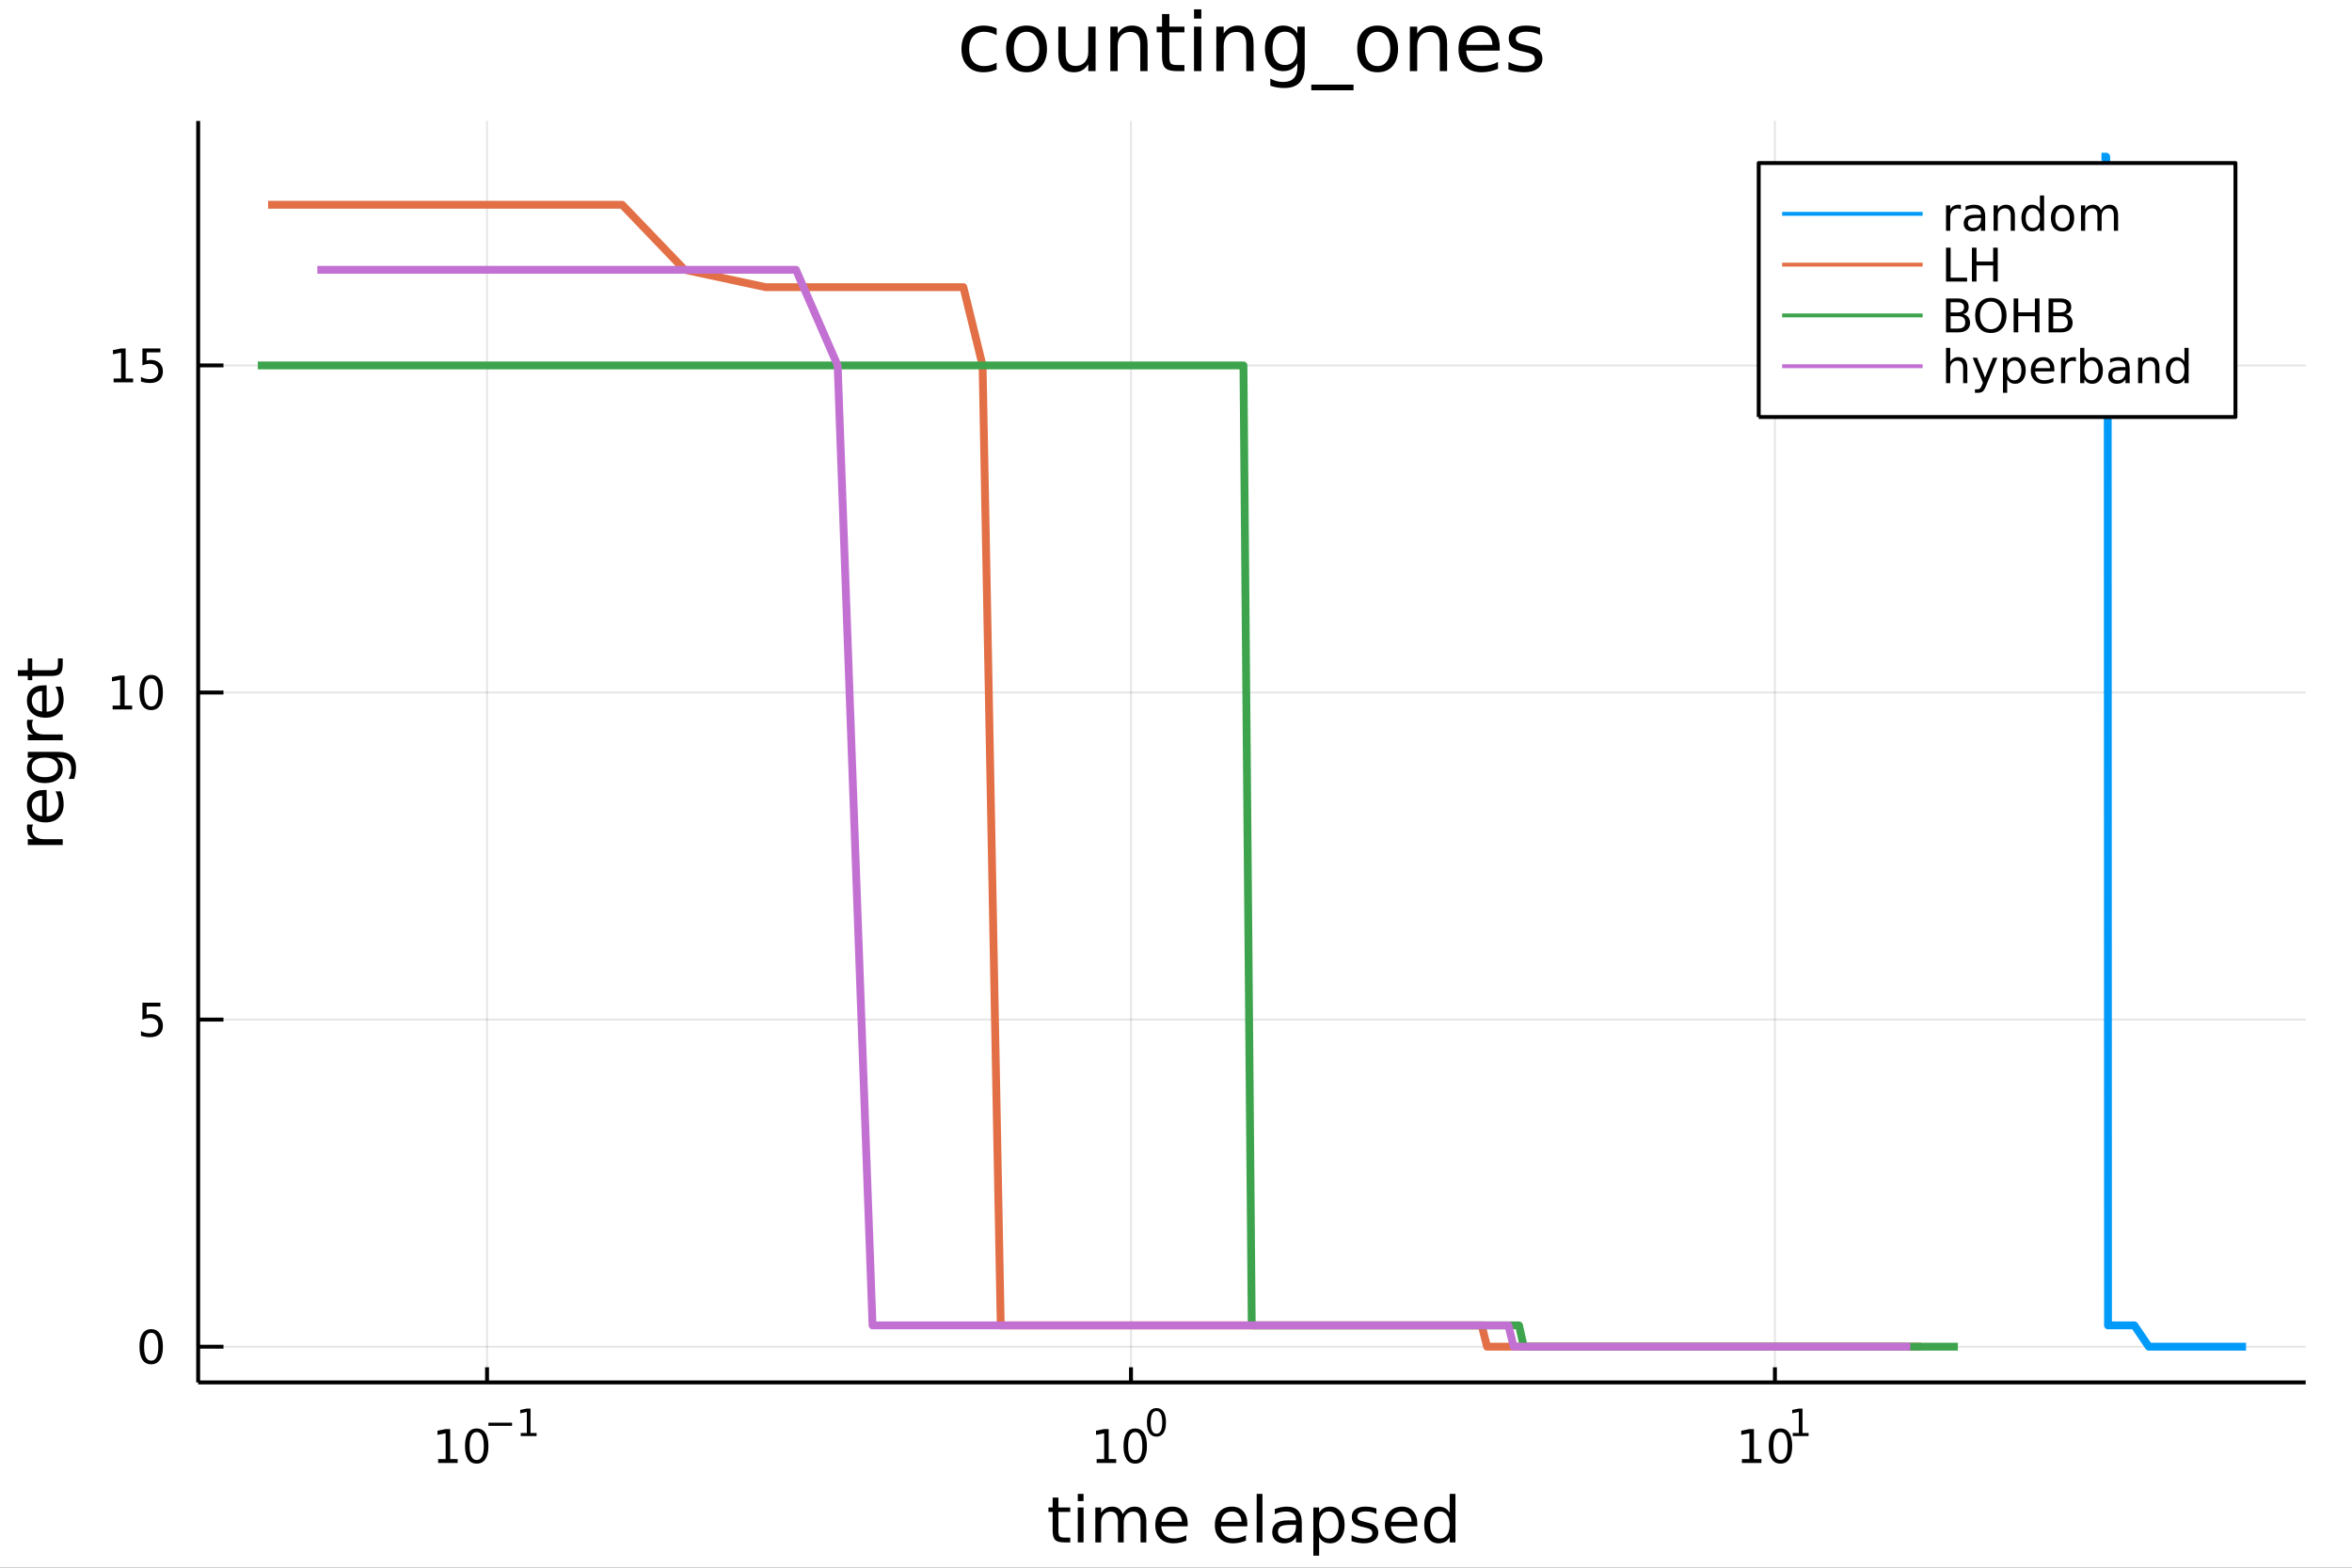 <?xml version="1.0" encoding="utf-8"?>
<svg xmlns="http://www.w3.org/2000/svg" xmlns:xlink="http://www.w3.org/1999/xlink" width="600" height="400" viewBox="0 0 2400 1600">
<rect x="0" y="0" width="2400" height="1600" fill="#333333" stroke="none"/>
<defs>
  <clipPath id="clip540">
    <rect x="0" y="0" width="2400" height="1600"/>
  </clipPath>
</defs>
<path clip-path="url(#clip540)" d="
M0 1600 L2400 1600 L2400 0 L0 0  Z
  " fill="#ffffff" fill-rule="evenodd" fill-opacity="1"/>
<defs>
  <clipPath id="clip541">
    <rect x="480" y="0" width="1681" height="1600"/>
  </clipPath>
</defs>
<path clip-path="url(#clip540)" d="
M202.227 1410.9 L2352.76 1410.9 L2352.76 123.472 L202.227 123.472  Z
  " fill="#ffffff" fill-rule="evenodd" fill-opacity="1"/>
<defs>
  <clipPath id="clip542">
    <rect x="202" y="123" width="2152" height="1288"/>
  </clipPath>
</defs>
<polyline clip-path="url(#clip542)" style="stroke:#000000; stroke-linecap:butt; stroke-linejoin:round; stroke-width:2; stroke-opacity:0.1; fill:none" points="
  496.988,1410.9 496.988,123.472 
  "/>
<polyline clip-path="url(#clip542)" style="stroke:#000000; stroke-linecap:butt; stroke-linejoin:round; stroke-width:2; stroke-opacity:0.1; fill:none" points="
  1154.07,1410.9 1154.07,123.472 
  "/>
<polyline clip-path="url(#clip542)" style="stroke:#000000; stroke-linecap:butt; stroke-linejoin:round; stroke-width:2; stroke-opacity:0.1; fill:none" points="
  1811.14,1410.9 1811.14,123.472 
  "/>
<polyline clip-path="url(#clip540)" style="stroke:#000000; stroke-linecap:butt; stroke-linejoin:round; stroke-width:4; stroke-opacity:1; fill:none" points="
  202.227,1410.9 2352.76,1410.9 
  "/>
<polyline clip-path="url(#clip540)" style="stroke:#000000; stroke-linecap:butt; stroke-linejoin:round; stroke-width:4; stroke-opacity:1; fill:none" points="
  496.988,1410.9 496.988,1395.45 
  "/>
<polyline clip-path="url(#clip540)" style="stroke:#000000; stroke-linecap:butt; stroke-linejoin:round; stroke-width:4; stroke-opacity:1; fill:none" points="
  1154.07,1410.9 1154.07,1395.45 
  "/>
<polyline clip-path="url(#clip540)" style="stroke:#000000; stroke-linecap:butt; stroke-linejoin:round; stroke-width:4; stroke-opacity:1; fill:none" points="
  1811.14,1410.9 1811.14,1395.45 
  "/>
<path clip-path="url(#clip540)" d="M447.103 1489.17 L454.742 1489.17 L454.742 1462.8 L446.432 1464.47 L446.432 1460.21 L454.696 1458.54 L459.372 1458.54 L459.372 1489.17 L467.011 1489.17 L467.011 1493.1 L447.103 1493.1 L447.103 1489.17 Z" fill="#000000" fill-rule="evenodd" fill-opacity="1" /><path clip-path="url(#clip540)" d="M486.455 1461.62 Q482.844 1461.62 481.015 1465.19 Q479.21 1468.73 479.21 1475.86 Q479.21 1482.97 481.015 1486.53 Q482.844 1490.07 486.455 1490.07 Q490.089 1490.07 491.895 1486.53 Q493.723 1482.97 493.723 1475.86 Q493.723 1468.73 491.895 1465.19 Q490.089 1461.62 486.455 1461.62 M486.455 1457.92 Q492.265 1457.92 495.321 1462.53 Q498.399 1467.11 498.399 1475.86 Q498.399 1484.59 495.321 1489.19 Q492.265 1493.78 486.455 1493.78 Q480.645 1493.78 477.566 1489.19 Q474.511 1484.59 474.511 1475.86 Q474.511 1467.11 477.566 1462.53 Q480.645 1457.92 486.455 1457.92 Z" fill="#000000" fill-rule="evenodd" fill-opacity="1" /><path clip-path="url(#clip540)" d="M498.399 1452.02 L522.511 1452.02 L522.511 1455.22 L498.399 1455.22 L498.399 1452.02 Z" fill="#000000" fill-rule="evenodd" fill-opacity="1" /><path clip-path="url(#clip540)" d="M531.369 1462.5 L537.576 1462.5 L537.576 1441.07 L530.824 1442.43 L530.824 1438.97 L537.538 1437.61 L541.338 1437.61 L541.338 1462.5 L547.544 1462.5 L547.544 1465.69 L531.369 1465.69 L531.369 1462.5 Z" fill="#000000" fill-rule="evenodd" fill-opacity="1" /><path clip-path="url(#clip540)" d="M1119.05 1489.17 L1126.69 1489.17 L1126.69 1462.8 L1118.38 1464.47 L1118.38 1460.21 L1126.64 1458.54 L1131.32 1458.54 L1131.32 1489.17 L1138.96 1489.17 L1138.96 1493.1 L1119.05 1493.1 L1119.05 1489.17 Z" fill="#000000" fill-rule="evenodd" fill-opacity="1" /><path clip-path="url(#clip540)" d="M1158.4 1461.62 Q1154.79 1461.62 1152.96 1465.19 Q1151.15 1468.73 1151.15 1475.86 Q1151.15 1482.97 1152.96 1486.53 Q1154.79 1490.07 1158.4 1490.07 Q1162.03 1490.07 1163.84 1486.53 Q1165.67 1482.97 1165.67 1475.86 Q1165.67 1468.73 1163.84 1465.19 Q1162.03 1461.62 1158.4 1461.62 M1158.4 1457.92 Q1164.21 1457.92 1167.27 1462.53 Q1170.34 1467.11 1170.34 1475.86 Q1170.34 1484.59 1167.27 1489.19 Q1164.21 1493.78 1158.4 1493.78 Q1152.59 1493.78 1149.51 1489.19 Q1146.46 1484.59 1146.46 1475.86 Q1146.46 1467.11 1149.51 1462.53 Q1152.59 1457.92 1158.4 1457.92 Z" fill="#000000" fill-rule="evenodd" fill-opacity="1" /><path clip-path="url(#clip540)" d="M1180.05 1440.11 Q1177.12 1440.11 1175.63 1443.01 Q1174.16 1445.89 1174.16 1451.68 Q1174.16 1457.46 1175.63 1460.35 Q1177.12 1463.23 1180.05 1463.23 Q1183 1463.23 1184.47 1460.35 Q1185.95 1457.46 1185.95 1451.68 Q1185.95 1445.89 1184.47 1443.01 Q1183 1440.11 1180.05 1440.11 M1180.05 1437.11 Q1184.77 1437.11 1187.25 1440.85 Q1189.75 1444.57 1189.75 1451.68 Q1189.75 1458.77 1187.25 1462.51 Q1184.77 1466.24 1180.05 1466.24 Q1175.33 1466.24 1172.83 1462.51 Q1170.34 1458.77 1170.34 1451.68 Q1170.34 1444.57 1172.83 1440.85 Q1175.33 1437.11 1180.05 1437.11 Z" fill="#000000" fill-rule="evenodd" fill-opacity="1" /><path clip-path="url(#clip540)" d="M1777.47 1489.17 L1785.11 1489.17 L1785.11 1462.8 L1776.8 1464.47 L1776.8 1460.21 L1785.06 1458.54 L1789.74 1458.54 L1789.74 1489.17 L1797.38 1489.17 L1797.38 1493.1 L1777.47 1493.1 L1777.47 1489.17 Z" fill="#000000" fill-rule="evenodd" fill-opacity="1" /><path clip-path="url(#clip540)" d="M1816.82 1461.62 Q1813.21 1461.62 1811.38 1465.19 Q1809.58 1468.73 1809.58 1475.86 Q1809.58 1482.97 1811.38 1486.53 Q1813.21 1490.07 1816.82 1490.07 Q1820.46 1490.07 1822.26 1486.53 Q1824.09 1482.97 1824.09 1475.86 Q1824.09 1468.73 1822.26 1465.19 Q1820.46 1461.62 1816.82 1461.62 M1816.82 1457.92 Q1822.63 1457.92 1825.69 1462.53 Q1828.77 1467.11 1828.77 1475.86 Q1828.77 1484.59 1825.69 1489.19 Q1822.63 1493.78 1816.82 1493.78 Q1811.01 1493.78 1807.93 1489.19 Q1804.88 1484.59 1804.88 1475.86 Q1804.88 1467.11 1807.93 1462.53 Q1811.01 1457.92 1816.82 1457.92 Z" fill="#000000" fill-rule="evenodd" fill-opacity="1" /><path clip-path="url(#clip540)" d="M1829.31 1462.5 L1835.52 1462.5 L1835.52 1441.07 L1828.77 1442.43 L1828.77 1438.97 L1835.48 1437.61 L1839.28 1437.61 L1839.28 1462.5 L1845.49 1462.5 L1845.49 1465.69 L1829.31 1465.69 L1829.31 1462.5 Z" fill="#000000" fill-rule="evenodd" fill-opacity="1" /><path clip-path="url(#clip540)" d="M1080.03 1528.42 L1080.03 1538.54 L1092.09 1538.54 L1092.09 1543.09 L1080.03 1543.09 L1080.03 1562.44 Q1080.03 1566.8 1081.21 1568.04 Q1082.41 1569.28 1086.07 1569.28 L1092.09 1569.28 L1092.09 1574.19 L1086.07 1574.19 Q1079.3 1574.19 1076.72 1571.67 Q1074.14 1569.12 1074.14 1562.44 L1074.14 1543.09 L1069.84 1543.09 L1069.84 1538.54 L1074.14 1538.54 L1074.14 1528.42 L1080.03 1528.42 Z" fill="#000000" fill-rule="evenodd" fill-opacity="1" /><path clip-path="url(#clip540)" d="M1099.79 1538.54 L1105.65 1538.54 L1105.65 1574.19 L1099.79 1574.19 L1099.79 1538.54 M1099.79 1524.66 L1105.65 1524.66 L1105.65 1532.08 L1099.79 1532.08 L1099.79 1524.66 Z" fill="#000000" fill-rule="evenodd" fill-opacity="1" /><path clip-path="url(#clip540)" d="M1145.66 1545.38 Q1147.85 1541.43 1150.91 1539.56 Q1153.97 1537.68 1158.1 1537.68 Q1163.67 1537.68 1166.7 1541.59 Q1169.72 1545.48 1169.72 1552.67 L1169.72 1574.19 L1163.83 1574.19 L1163.83 1552.86 Q1163.83 1547.74 1162.02 1545.25 Q1160.2 1542.77 1156.48 1542.77 Q1151.93 1542.77 1149.29 1545.79 Q1146.64 1548.82 1146.64 1554.04 L1146.64 1574.19 L1140.76 1574.19 L1140.76 1552.86 Q1140.76 1547.7 1138.94 1545.25 Q1137.13 1542.77 1133.34 1542.77 Q1128.85 1542.77 1126.21 1545.83 Q1123.57 1548.85 1123.57 1554.04 L1123.57 1574.19 L1117.68 1574.19 L1117.68 1538.54 L1123.57 1538.54 L1123.57 1544.08 Q1125.57 1540.8 1128.38 1539.24 Q1131.18 1537.68 1135.03 1537.68 Q1138.91 1537.68 1141.62 1539.65 Q1144.35 1541.62 1145.66 1545.38 Z" fill="#000000" fill-rule="evenodd" fill-opacity="1" /><path clip-path="url(#clip540)" d="M1211.89 1554.9 L1211.89 1557.76 L1184.97 1557.76 Q1185.35 1563.81 1188.59 1566.99 Q1191.87 1570.14 1197.7 1570.14 Q1201.07 1570.14 1204.22 1569.32 Q1207.41 1568.49 1210.52 1566.83 L1210.52 1572.37 Q1207.37 1573.71 1204.06 1574.41 Q1200.75 1575.11 1197.35 1575.11 Q1188.82 1575.11 1183.82 1570.14 Q1178.86 1565.18 1178.86 1556.71 Q1178.86 1547.96 1183.57 1542.83 Q1188.31 1537.68 1196.33 1537.68 Q1203.52 1537.68 1207.69 1542.33 Q1211.89 1546.94 1211.89 1554.9 M1206.04 1553.18 Q1205.97 1548.37 1203.33 1545.51 Q1200.72 1542.64 1196.39 1542.64 Q1191.49 1542.64 1188.53 1545.41 Q1185.6 1548.18 1185.16 1553.21 L1206.04 1553.18 Z" fill="#000000" fill-rule="evenodd" fill-opacity="1" /><path clip-path="url(#clip540)" d="M1272.72 1554.9 L1272.72 1557.76 L1245.79 1557.76 Q1246.17 1563.81 1249.42 1566.99 Q1252.7 1570.14 1258.52 1570.14 Q1261.9 1570.14 1265.05 1569.32 Q1268.23 1568.49 1271.35 1566.83 L1271.35 1572.37 Q1268.2 1573.71 1264.89 1574.41 Q1261.58 1575.11 1258.17 1575.11 Q1249.64 1575.11 1244.64 1570.14 Q1239.68 1565.18 1239.68 1556.71 Q1239.68 1547.96 1244.39 1542.83 Q1249.13 1537.68 1257.15 1537.68 Q1264.35 1537.68 1268.52 1542.33 Q1272.72 1546.94 1272.72 1554.9 M1266.86 1553.18 Q1266.8 1548.37 1264.16 1545.51 Q1261.55 1542.64 1257.22 1542.64 Q1252.32 1542.64 1249.36 1545.41 Q1246.43 1548.18 1245.98 1553.21 L1266.86 1553.18 Z" fill="#000000" fill-rule="evenodd" fill-opacity="1" /><path clip-path="url(#clip540)" d="M1282.33 1524.66 L1288.19 1524.66 L1288.19 1574.19 L1282.33 1574.19 L1282.33 1524.66 Z" fill="#000000" fill-rule="evenodd" fill-opacity="1" /><path clip-path="url(#clip540)" d="M1316.64 1556.27 Q1309.54 1556.27 1306.81 1557.89 Q1304.07 1559.51 1304.07 1563.43 Q1304.07 1566.55 1306.11 1568.39 Q1308.17 1570.21 1311.71 1570.21 Q1316.58 1570.21 1319.51 1566.77 Q1322.47 1563.3 1322.47 1557.57 L1322.47 1556.27 L1316.64 1556.27 M1328.32 1553.85 L1328.32 1574.19 L1322.47 1574.19 L1322.47 1568.77 Q1320.46 1572.02 1317.47 1573.58 Q1314.48 1575.11 1310.15 1575.11 Q1304.67 1575.11 1301.43 1572.05 Q1298.21 1568.97 1298.21 1563.81 Q1298.21 1557.79 1302.22 1554.74 Q1306.26 1551.68 1314.25 1551.68 L1322.47 1551.68 L1322.47 1551.11 Q1322.47 1547.07 1319.79 1544.87 Q1317.15 1542.64 1312.34 1542.64 Q1309.29 1542.64 1306.39 1543.38 Q1303.5 1544.11 1300.82 1545.57 L1300.82 1540.16 Q1304.04 1538.92 1307.06 1538.31 Q1310.08 1537.68 1312.95 1537.68 Q1320.68 1537.68 1324.5 1541.69 Q1328.32 1545.7 1328.32 1553.85 Z" fill="#000000" fill-rule="evenodd" fill-opacity="1" /><path clip-path="url(#clip540)" d="M1346.05 1568.84 L1346.05 1587.74 L1340.16 1587.74 L1340.16 1538.54 L1346.05 1538.54 L1346.05 1543.95 Q1347.9 1540.77 1350.7 1539.24 Q1353.53 1537.68 1357.44 1537.68 Q1363.94 1537.68 1367.98 1542.83 Q1372.05 1547.99 1372.05 1556.39 Q1372.05 1564.8 1367.98 1569.95 Q1363.94 1575.11 1357.44 1575.11 Q1353.53 1575.11 1350.7 1573.58 Q1347.9 1572.02 1346.05 1568.84 M1365.98 1556.39 Q1365.98 1549.93 1363.3 1546.27 Q1360.66 1542.58 1356.01 1542.58 Q1351.37 1542.58 1348.69 1546.27 Q1346.05 1549.93 1346.05 1556.39 Q1346.05 1562.85 1348.69 1566.55 Q1351.37 1570.21 1356.01 1570.21 Q1360.66 1570.21 1363.3 1566.55 Q1365.98 1562.85 1365.98 1556.39 Z" fill="#000000" fill-rule="evenodd" fill-opacity="1" /><path clip-path="url(#clip540)" d="M1404.49 1539.59 L1404.49 1545.13 Q1402 1543.85 1399.33 1543.22 Q1396.66 1542.58 1393.79 1542.58 Q1389.43 1542.58 1387.24 1543.92 Q1385.07 1545.25 1385.07 1547.93 Q1385.07 1549.96 1386.63 1551.14 Q1388.19 1552.29 1392.9 1553.34 L1394.91 1553.78 Q1401.15 1555.12 1403.76 1557.57 Q1406.4 1559.99 1406.4 1564.35 Q1406.4 1569.32 1402.45 1572.21 Q1398.54 1575.11 1391.66 1575.11 Q1388.8 1575.11 1385.68 1574.54 Q1382.59 1573.99 1379.15 1572.88 L1379.15 1566.83 Q1382.4 1568.52 1385.55 1569.38 Q1388.7 1570.21 1391.79 1570.21 Q1395.93 1570.21 1398.15 1568.81 Q1400.38 1567.37 1400.38 1564.8 Q1400.38 1562.41 1398.76 1561.14 Q1397.17 1559.86 1391.72 1558.68 L1389.69 1558.21 Q1384.24 1557.06 1381.83 1554.71 Q1379.41 1552.32 1379.41 1548.18 Q1379.41 1543.15 1382.97 1540.42 Q1386.54 1537.68 1393.09 1537.68 Q1396.34 1537.68 1399.2 1538.16 Q1402.07 1538.63 1404.49 1539.59 Z" fill="#000000" fill-rule="evenodd" fill-opacity="1" /><path clip-path="url(#clip540)" d="M1446.21 1554.9 L1446.21 1557.76 L1419.29 1557.76 Q1419.67 1563.81 1422.92 1566.99 Q1426.19 1570.14 1432.02 1570.14 Q1435.39 1570.14 1438.54 1569.32 Q1441.73 1568.49 1444.85 1566.83 L1444.85 1572.37 Q1441.7 1573.71 1438.38 1574.41 Q1435.07 1575.11 1431.67 1575.11 Q1423.14 1575.11 1418.14 1570.14 Q1413.18 1565.18 1413.18 1556.71 Q1413.18 1547.96 1417.89 1542.83 Q1422.63 1537.68 1430.65 1537.68 Q1437.84 1537.68 1442.01 1542.33 Q1446.21 1546.94 1446.21 1554.9 M1440.36 1553.18 Q1440.29 1548.37 1437.65 1545.51 Q1435.04 1542.64 1430.71 1542.64 Q1425.81 1542.64 1422.85 1545.41 Q1419.92 1548.18 1419.48 1553.21 L1440.36 1553.18 Z" fill="#000000" fill-rule="evenodd" fill-opacity="1" /><path clip-path="url(#clip540)" d="M1479.28 1543.95 L1479.28 1524.66 L1485.14 1524.66 L1485.14 1574.19 L1479.28 1574.19 L1479.28 1568.84 Q1477.44 1572.02 1474.61 1573.58 Q1471.8 1575.11 1467.86 1575.11 Q1461.4 1575.11 1457.32 1569.95 Q1453.28 1564.8 1453.28 1556.39 Q1453.28 1547.99 1457.32 1542.83 Q1461.4 1537.68 1467.86 1537.68 Q1471.8 1537.68 1474.61 1539.24 Q1477.44 1540.77 1479.28 1543.95 M1459.33 1556.39 Q1459.33 1562.85 1461.97 1566.55 Q1464.64 1570.21 1469.29 1570.21 Q1473.94 1570.21 1476.61 1566.55 Q1479.28 1562.85 1479.28 1556.39 Q1479.28 1549.93 1476.61 1546.27 Q1473.94 1542.58 1469.29 1542.58 Q1464.64 1542.58 1461.97 1546.27 Q1459.33 1549.93 1459.33 1556.39 Z" fill="#000000" fill-rule="evenodd" fill-opacity="1" /><polyline clip-path="url(#clip542)" style="stroke:#000000; stroke-linecap:butt; stroke-linejoin:round; stroke-width:2; stroke-opacity:0.1; fill:none" points="
  202.227,1374.46 2352.76,1374.46 
  "/>
<polyline clip-path="url(#clip542)" style="stroke:#000000; stroke-linecap:butt; stroke-linejoin:round; stroke-width:2; stroke-opacity:0.1; fill:none" points="
  202.227,1040.62 2352.76,1040.62 
  "/>
<polyline clip-path="url(#clip542)" style="stroke:#000000; stroke-linecap:butt; stroke-linejoin:round; stroke-width:2; stroke-opacity:0.1; fill:none" points="
  202.227,706.778 2352.76,706.778 
  "/>
<polyline clip-path="url(#clip542)" style="stroke:#000000; stroke-linecap:butt; stroke-linejoin:round; stroke-width:2; stroke-opacity:0.1; fill:none" points="
  202.227,372.938 2352.76,372.938 
  "/>
<polyline clip-path="url(#clip540)" style="stroke:#000000; stroke-linecap:butt; stroke-linejoin:round; stroke-width:4; stroke-opacity:1; fill:none" points="
  202.227,1410.9 202.227,123.472 
  "/>
<polyline clip-path="url(#clip540)" style="stroke:#000000; stroke-linecap:butt; stroke-linejoin:round; stroke-width:4; stroke-opacity:1; fill:none" points="
  202.227,1374.46 228.034,1374.46 
  "/>
<polyline clip-path="url(#clip540)" style="stroke:#000000; stroke-linecap:butt; stroke-linejoin:round; stroke-width:4; stroke-opacity:1; fill:none" points="
  202.227,1040.62 228.034,1040.62 
  "/>
<polyline clip-path="url(#clip540)" style="stroke:#000000; stroke-linecap:butt; stroke-linejoin:round; stroke-width:4; stroke-opacity:1; fill:none" points="
  202.227,706.778 228.034,706.778 
  "/>
<polyline clip-path="url(#clip540)" style="stroke:#000000; stroke-linecap:butt; stroke-linejoin:round; stroke-width:4; stroke-opacity:1; fill:none" points="
  202.227,372.938 228.034,372.938 
  "/>
<path clip-path="url(#clip540)" d="M154.283 1360.26 Q150.672 1360.26 148.843 1363.82 Q147.038 1367.37 147.038 1374.49 Q147.038 1381.6 148.843 1385.17 Q150.672 1388.71 154.283 1388.71 Q157.917 1388.71 159.723 1385.17 Q161.552 1381.6 161.552 1374.49 Q161.552 1367.37 159.723 1363.82 Q157.917 1360.26 154.283 1360.26 M154.283 1356.56 Q160.093 1356.56 163.149 1361.16 Q166.227 1365.74 166.227 1374.49 Q166.227 1383.22 163.149 1387.83 Q160.093 1392.41 154.283 1392.41 Q148.473 1392.41 145.394 1387.83 Q142.339 1383.22 142.339 1374.49 Q142.339 1365.74 145.394 1361.16 Q148.473 1356.56 154.283 1356.56 Z" fill="#000000" fill-rule="evenodd" fill-opacity="1" /><path clip-path="url(#clip540)" d="M145.325 1023.34 L163.681 1023.34 L163.681 1027.27 L149.607 1027.27 L149.607 1035.75 Q150.626 1035.4 151.644 1035.24 Q152.663 1035.05 153.681 1035.05 Q159.468 1035.05 162.848 1038.22 Q166.227 1041.39 166.227 1046.81 Q166.227 1052.39 162.755 1055.49 Q159.283 1058.57 152.964 1058.57 Q150.788 1058.57 148.519 1058.2 Q146.274 1057.83 143.866 1057.09 L143.866 1052.39 Q145.95 1053.52 148.172 1054.08 Q150.394 1054.64 152.871 1054.64 Q156.876 1054.64 159.214 1052.53 Q161.552 1050.42 161.552 1046.81 Q161.552 1043.2 159.214 1041.09 Q156.876 1038.99 152.871 1038.99 Q150.996 1038.99 149.121 1039.4 Q147.269 1039.82 145.325 1040.7 L145.325 1023.34 Z" fill="#000000" fill-rule="evenodd" fill-opacity="1" /><path clip-path="url(#clip540)" d="M114.931 720.123 L122.57 720.123 L122.57 693.758 L114.26 695.424 L114.26 691.165 L122.524 689.498 L127.2 689.498 L127.2 720.123 L134.839 720.123 L134.839 724.058 L114.931 724.058 L114.931 720.123 Z" fill="#000000" fill-rule="evenodd" fill-opacity="1" /><path clip-path="url(#clip540)" d="M154.283 692.577 Q150.672 692.577 148.843 696.142 Q147.038 699.684 147.038 706.813 Q147.038 713.92 148.843 717.484 Q150.672 721.026 154.283 721.026 Q157.917 721.026 159.723 717.484 Q161.552 713.92 161.552 706.813 Q161.552 699.684 159.723 696.142 Q157.917 692.577 154.283 692.577 M154.283 688.873 Q160.093 688.873 163.149 693.48 Q166.227 698.063 166.227 706.813 Q166.227 715.54 163.149 720.146 Q160.093 724.73 154.283 724.73 Q148.473 724.73 145.394 720.146 Q142.339 715.54 142.339 706.813 Q142.339 698.063 145.394 693.48 Q148.473 688.873 154.283 688.873 Z" fill="#000000" fill-rule="evenodd" fill-opacity="1" /><path clip-path="url(#clip540)" d="M115.927 386.282 L123.566 386.282 L123.566 359.917 L115.256 361.584 L115.256 357.324 L123.519 355.658 L128.195 355.658 L128.195 386.282 L135.834 386.282 L135.834 390.218 L115.927 390.218 L115.927 386.282 Z" fill="#000000" fill-rule="evenodd" fill-opacity="1" /><path clip-path="url(#clip540)" d="M145.325 355.658 L163.681 355.658 L163.681 359.593 L149.607 359.593 L149.607 368.065 Q150.626 367.718 151.644 367.556 Q152.663 367.371 153.681 367.371 Q159.468 367.371 162.848 370.542 Q166.227 373.713 166.227 379.13 Q166.227 384.708 162.755 387.81 Q159.283 390.889 152.964 390.889 Q150.788 390.889 148.519 390.519 Q146.274 390.148 143.866 389.407 L143.866 384.708 Q145.95 385.843 148.172 386.398 Q150.394 386.954 152.871 386.954 Q156.876 386.954 159.214 384.847 Q161.552 382.741 161.552 379.13 Q161.552 375.519 159.214 373.412 Q156.876 371.306 152.871 371.306 Q150.996 371.306 149.121 371.722 Q147.269 372.139 145.325 373.019 L145.325 355.658 Z" fill="#000000" fill-rule="evenodd" fill-opacity="1" /><path clip-path="url(#clip540)" d="M33.831 841.504 Q33.258 842.491 33.003 843.668 Q32.717 844.814 32.717 846.215 Q32.717 851.18 35.963 853.853 Q39.178 856.495 45.225 856.495 L64.004 856.495 L64.004 862.384 L28.356 862.384 L28.356 856.495 L33.894 856.495 Q30.648 854.649 29.088 851.689 Q27.497 848.729 27.497 844.496 Q27.497 843.891 27.592 843.159 Q27.656 842.427 27.815 841.536 L33.831 841.504 Z" fill="#000000" fill-rule="evenodd" fill-opacity="1" /><path clip-path="url(#clip540)" d="M44.716 806.302 L47.581 806.302 L47.581 833.229 Q53.628 832.847 56.811 829.6 Q59.962 826.322 59.962 820.497 Q59.962 817.123 59.134 813.972 Q58.307 810.789 56.652 807.67 L62.19 807.67 Q63.527 810.821 64.227 814.131 Q64.927 817.442 64.927 820.847 Q64.927 829.377 59.962 834.374 Q54.997 839.34 46.53 839.34 Q37.777 839.34 32.653 834.629 Q27.497 829.887 27.497 821.866 Q27.497 814.673 32.144 810.503 Q36.759 806.302 44.716 806.302 M42.997 812.158 Q38.191 812.222 35.327 814.864 Q32.462 817.473 32.462 821.802 Q32.462 826.704 35.231 829.664 Q38 832.592 43.029 833.038 L42.997 812.158 Z" fill="#000000" fill-rule="evenodd" fill-opacity="1" /><path clip-path="url(#clip540)" d="M45.766 773.232 Q39.401 773.232 35.9 775.874 Q32.398 778.484 32.398 783.226 Q32.398 787.937 35.9 790.578 Q39.401 793.188 45.766 793.188 Q52.1 793.188 55.601 790.578 Q59.103 787.937 59.103 783.226 Q59.103 778.484 55.601 775.874 Q52.1 773.232 45.766 773.232 M59.58 767.375 Q68.683 767.375 73.107 771.418 Q77.563 775.46 77.563 783.799 Q77.563 786.886 77.086 789.624 Q76.64 792.361 75.685 794.939 L69.988 794.939 Q71.388 792.361 72.057 789.846 Q72.725 787.332 72.725 784.722 Q72.725 778.961 69.701 776.096 Q66.71 773.232 60.63 773.232 L57.734 773.232 Q60.885 775.046 62.445 777.879 Q64.004 780.712 64.004 784.658 Q64.004 791.215 59.007 795.225 Q54.01 799.236 45.766 799.236 Q37.491 799.236 32.494 795.225 Q27.497 791.215 27.497 784.658 Q27.497 780.712 29.056 777.879 Q30.616 775.046 33.767 773.232 L28.356 773.232 L28.356 767.375 L59.58 767.375 Z" fill="#000000" fill-rule="evenodd" fill-opacity="1" /><path clip-path="url(#clip540)" d="M33.831 734.656 Q33.258 735.642 33.003 736.82 Q32.717 737.966 32.717 739.366 Q32.717 744.331 35.963 747.005 Q39.178 749.647 45.225 749.647 L64.004 749.647 L64.004 755.535 L28.356 755.535 L28.356 749.647 L33.894 749.647 Q30.648 747.801 29.088 744.841 Q27.497 741.881 27.497 737.648 Q27.497 737.043 27.592 736.311 Q27.656 735.579 27.815 734.687 L33.831 734.656 Z" fill="#000000" fill-rule="evenodd" fill-opacity="1" /><path clip-path="url(#clip540)" d="M44.716 699.453 L47.581 699.453 L47.581 726.38 Q53.628 725.998 56.811 722.752 Q59.962 719.473 59.962 713.649 Q59.962 710.275 59.134 707.124 Q58.307 703.941 56.652 700.822 L62.19 700.822 Q63.527 703.973 64.227 707.283 Q64.927 710.593 64.927 713.999 Q64.927 722.529 59.962 727.526 Q54.997 732.491 46.53 732.491 Q37.777 732.491 32.653 727.781 Q27.497 723.038 27.497 715.017 Q27.497 707.824 32.144 703.655 Q36.759 699.453 44.716 699.453 M42.997 705.31 Q38.191 705.373 35.327 708.015 Q32.462 710.625 32.462 714.954 Q32.462 719.855 35.231 722.815 Q38 725.744 43.029 726.189 L42.997 705.31 Z" fill="#000000" fill-rule="evenodd" fill-opacity="1" /><path clip-path="url(#clip540)" d="M18.235 684.048 L28.356 684.048 L28.356 671.985 L32.908 671.985 L32.908 684.048 L52.259 684.048 Q56.62 684.048 57.861 682.871 Q59.103 681.661 59.103 678.001 L59.103 671.985 L64.004 671.985 L64.004 678.001 Q64.004 684.78 61.49 687.358 Q58.943 689.937 52.259 689.937 L32.908 689.937 L32.908 694.233 L28.356 694.233 L28.356 689.937 L18.235 689.937 L18.235 684.048 Z" fill="#000000" fill-rule="evenodd" fill-opacity="1" /><path clip-path="url(#clip540)" d="M1016.98 28.948 L1016.98 35.915 Q1013.82 34.173 1010.62 33.323 Q1007.46 32.431 1004.22 32.431 Q996.967 32.431 992.956 37.05 Q988.946 41.627 988.946 49.931 Q988.946 58.236 992.956 62.854 Q996.967 67.431 1004.22 67.431 Q1007.46 67.431 1010.62 66.581 Q1013.82 65.689 1016.98 63.948 L1016.98 70.834 Q1013.86 72.292 1010.5 73.022 Q1007.17 73.751 1003.41 73.751 Q993.159 73.751 987.123 67.31 Q981.087 60.869 981.087 49.931 Q981.087 38.832 987.163 32.472 Q993.28 26.112 1003.89 26.112 Q1007.34 26.112 1010.62 26.841 Q1013.9 27.53 1016.98 28.948 Z" fill="#000000" fill-rule="evenodd" fill-opacity="1" /><path clip-path="url(#clip540)" d="M1047.52 32.431 Q1041.53 32.431 1038.04 37.131 Q1034.56 41.789 1034.56 49.931 Q1034.56 58.074 1038 62.773 Q1041.49 67.431 1047.52 67.431 Q1053.48 67.431 1056.96 62.732 Q1060.44 58.033 1060.44 49.931 Q1060.44 41.87 1056.96 37.171 Q1053.48 32.431 1047.52 32.431 M1047.52 26.112 Q1057.24 26.112 1062.79 32.431 Q1068.34 38.751 1068.34 49.931 Q1068.34 61.071 1062.79 67.431 Q1057.24 73.751 1047.52 73.751 Q1037.76 73.751 1032.21 67.431 Q1026.7 61.071 1026.7 49.931 Q1026.7 38.751 1032.21 32.431 Q1037.76 26.112 1047.52 26.112 Z" fill="#000000" fill-rule="evenodd" fill-opacity="1" /><path clip-path="url(#clip540)" d="M1079.93 54.671 L1079.93 27.206 L1087.38 27.206 L1087.38 54.387 Q1087.38 60.828 1089.89 64.069 Q1092.41 67.269 1097.43 67.269 Q1103.46 67.269 1106.95 63.421 Q1110.47 59.573 1110.47 52.929 L1110.47 27.206 L1117.93 27.206 L1117.93 72.576 L1110.47 72.576 L1110.47 65.608 Q1107.76 69.74 1104.15 71.766 Q1100.59 73.751 1095.85 73.751 Q1088.03 73.751 1083.98 68.89 Q1079.93 64.029 1079.93 54.671 M1098.68 26.112 L1098.68 26.112 Z" fill="#000000" fill-rule="evenodd" fill-opacity="1" /><path clip-path="url(#clip540)" d="M1170.99 45.192 L1170.99 72.576 L1163.54 72.576 L1163.54 45.435 Q1163.54 38.994 1161.03 35.794 Q1158.52 32.594 1153.49 32.594 Q1147.46 32.594 1143.97 36.442 Q1140.49 40.29 1140.49 46.934 L1140.49 72.576 L1133 72.576 L1133 27.206 L1140.49 27.206 L1140.49 34.254 Q1143.16 30.163 1146.77 28.138 Q1150.41 26.112 1155.15 26.112 Q1162.97 26.112 1166.98 30.973 Q1170.99 35.794 1170.99 45.192 Z" fill="#000000" fill-rule="evenodd" fill-opacity="1" /><path clip-path="url(#clip540)" d="M1193.23 14.324 L1193.23 27.206 L1208.59 27.206 L1208.59 32.999 L1193.23 32.999 L1193.23 57.628 Q1193.23 63.178 1194.73 64.758 Q1196.27 66.338 1200.93 66.338 L1208.59 66.338 L1208.59 72.576 L1200.93 72.576 Q1192.3 72.576 1189.02 69.376 Q1185.74 66.135 1185.74 57.628 L1185.74 32.999 L1180.27 32.999 L1180.27 27.206 L1185.74 27.206 L1185.74 14.324 L1193.23 14.324 Z" fill="#000000" fill-rule="evenodd" fill-opacity="1" /><path clip-path="url(#clip540)" d="M1218.39 27.206 L1225.84 27.206 L1225.84 72.576 L1218.39 72.576 L1218.39 27.206 M1218.39 9.544 L1225.84 9.544 L1225.84 18.983 L1218.39 18.983 L1218.39 9.544 Z" fill="#000000" fill-rule="evenodd" fill-opacity="1" /><path clip-path="url(#clip540)" d="M1279.15 45.192 L1279.15 72.576 L1271.7 72.576 L1271.7 45.435 Q1271.7 38.994 1269.19 35.794 Q1266.68 32.594 1261.65 32.594 Q1255.62 32.594 1252.13 36.442 Q1248.65 40.29 1248.65 46.934 L1248.65 72.576 L1241.16 72.576 L1241.16 27.206 L1248.65 27.206 L1248.65 34.254 Q1251.32 30.163 1254.93 28.138 Q1258.57 26.112 1263.31 26.112 Q1271.13 26.112 1275.14 30.973 Q1279.15 35.794 1279.15 45.192 Z" fill="#000000" fill-rule="evenodd" fill-opacity="1" /><path clip-path="url(#clip540)" d="M1323.87 49.364 Q1323.87 41.263 1320.51 36.806 Q1317.19 32.35 1311.15 32.35 Q1305.16 32.35 1301.8 36.806 Q1298.48 41.263 1298.48 49.364 Q1298.48 57.426 1301.8 61.882 Q1305.16 66.338 1311.15 66.338 Q1317.19 66.338 1320.51 61.882 Q1323.87 57.426 1323.87 49.364 M1331.33 66.945 Q1331.33 78.531 1326.18 84.162 Q1321.04 89.833 1310.43 89.833 Q1306.5 89.833 1303.01 89.225 Q1299.53 88.658 1296.25 87.443 L1296.25 80.192 Q1299.53 81.974 1302.73 82.825 Q1305.93 83.675 1309.25 83.675 Q1316.58 83.675 1320.23 79.827 Q1323.87 76.019 1323.87 68.282 L1323.87 64.596 Q1321.57 68.606 1317.96 70.591 Q1314.35 72.576 1309.33 72.576 Q1300.99 72.576 1295.88 66.216 Q1290.78 59.856 1290.78 49.364 Q1290.78 38.832 1295.88 32.472 Q1300.99 26.112 1309.33 26.112 Q1314.35 26.112 1317.96 28.097 Q1321.57 30.082 1323.87 34.092 L1323.87 27.206 L1331.33 27.206 L1331.33 66.945 Z" fill="#000000" fill-rule="evenodd" fill-opacity="1" /><path clip-path="url(#clip540)" d="M1381.15 86.349 L1381.15 92.142 L1338.05 92.142 L1338.05 86.349 L1381.15 86.349 Z" fill="#000000" fill-rule="evenodd" fill-opacity="1" /><path clip-path="url(#clip540)" d="M1405.74 32.431 Q1399.75 32.431 1396.26 37.131 Q1392.78 41.789 1392.78 49.931 Q1392.78 58.074 1396.22 62.773 Q1399.71 67.431 1405.74 67.431 Q1411.7 67.431 1415.18 62.732 Q1418.67 58.033 1418.67 49.931 Q1418.67 41.87 1415.18 37.171 Q1411.7 32.431 1405.74 32.431 M1405.74 26.112 Q1415.47 26.112 1421.02 32.431 Q1426.56 38.751 1426.56 49.931 Q1426.56 61.071 1421.02 67.431 Q1415.47 73.751 1405.74 73.751 Q1395.98 73.751 1390.43 67.431 Q1384.92 61.071 1384.92 49.931 Q1384.92 38.751 1390.43 32.431 Q1395.98 26.112 1405.74 26.112 Z" fill="#000000" fill-rule="evenodd" fill-opacity="1" /><path clip-path="url(#clip540)" d="M1476.63 45.192 L1476.63 72.576 L1469.18 72.576 L1469.18 45.435 Q1469.18 38.994 1466.67 35.794 Q1464.16 32.594 1459.13 32.594 Q1453.1 32.594 1449.61 36.442 Q1446.13 40.29 1446.13 46.934 L1446.13 72.576 L1438.64 72.576 L1438.64 27.206 L1446.13 27.206 L1446.13 34.254 Q1448.8 30.163 1452.41 28.138 Q1456.06 26.112 1460.8 26.112 Q1468.61 26.112 1472.62 30.973 Q1476.63 35.794 1476.63 45.192 Z" fill="#000000" fill-rule="evenodd" fill-opacity="1" /><path clip-path="url(#clip540)" d="M1530.31 48.028 L1530.31 51.673 L1496.04 51.673 Q1496.52 59.37 1500.66 63.421 Q1504.83 67.431 1512.24 67.431 Q1516.54 67.431 1520.55 66.378 Q1524.6 65.325 1528.57 63.218 L1528.57 70.267 Q1524.56 71.968 1520.34 72.86 Q1516.13 73.751 1511.8 73.751 Q1500.94 73.751 1494.58 67.431 Q1488.26 61.112 1488.26 50.337 Q1488.26 39.197 1494.26 32.675 Q1500.29 26.112 1510.5 26.112 Q1519.65 26.112 1524.96 32.026 Q1530.31 37.9 1530.31 48.028 M1522.85 45.84 Q1522.77 39.723 1519.41 36.077 Q1516.09 32.431 1510.58 32.431 Q1504.34 32.431 1500.57 35.956 Q1496.85 39.48 1496.28 45.88 L1522.85 45.84 Z" fill="#000000" fill-rule="evenodd" fill-opacity="1" /><path clip-path="url(#clip540)" d="M1571.47 28.543 L1571.47 35.591 Q1568.31 33.971 1564.9 33.161 Q1561.5 32.35 1557.85 32.35 Q1552.31 32.35 1549.51 34.052 Q1546.76 35.753 1546.76 39.156 Q1546.76 41.749 1548.74 43.248 Q1550.73 44.706 1556.72 46.043 L1559.27 46.61 Q1567.21 48.311 1570.53 51.43 Q1573.9 54.509 1573.9 60.059 Q1573.9 66.378 1568.87 70.064 Q1563.89 73.751 1555.14 73.751 Q1551.49 73.751 1547.52 73.022 Q1543.6 72.333 1539.22 70.915 L1539.22 63.218 Q1543.35 65.365 1547.36 66.459 Q1551.37 67.512 1555.3 67.512 Q1560.57 67.512 1563.4 65.73 Q1566.24 63.907 1566.24 60.626 Q1566.24 57.588 1564.17 55.967 Q1562.15 54.347 1555.22 52.848 L1552.63 52.24 Q1545.7 50.782 1542.62 47.785 Q1539.54 44.746 1539.54 39.48 Q1539.54 33.08 1544.08 29.596 Q1548.62 26.112 1556.96 26.112 Q1561.1 26.112 1564.74 26.72 Q1568.39 27.327 1571.47 28.543 Z" fill="#000000" fill-rule="evenodd" fill-opacity="1" /><polyline clip-path="url(#clip542)" style="stroke:#009af9; stroke-linecap:butt; stroke-linejoin:round; stroke-width:8; stroke-opacity:1; fill:none" points="
  2144.37,159.909 2148.51,159.909 2149.17,159.909 2149.58,181.349 2149.96,181.349 2150.32,208.976 2150.69,208.976 2151.04,1352.7 2151.39,1352.7 2151.74,1352.7 
  2152.09,1352.7 2152.43,1352.7 2152.78,1352.7 2153.13,1352.7 2153.46,1352.7 2153.93,1352.7 2154.34,1352.7 2154.69,1352.7 2155.03,1352.7 2155.61,1352.7 
  2155.99,1352.7 2156.33,1352.7 2156.69,1352.7 2157.03,1352.7 2157.4,1352.7 2157.77,1352.7 2158.25,1352.7 2158.62,1352.7 2158.97,1352.7 2159.32,1352.7 
  2159.68,1352.7 2160.03,1352.7 2160.38,1352.7 2160.71,1352.7 2161.04,1352.7 2161.35,1352.7 2161.76,1352.7 2162.33,1352.7 2162.68,1352.7 2163.02,1352.7 
  2163.36,1352.7 2163.68,1352.7 2164.02,1352.7 2164.38,1352.7 2164.73,1352.7 2165.08,1352.7 2165.43,1352.7 2165.77,1352.7 2166.11,1352.7 2166.45,1352.7 
  2166.78,1352.7 2167.13,1352.7 2167.47,1352.7 2167.81,1352.7 2168.3,1352.7 2168.66,1352.7 2169,1352.7 2169.32,1352.7 2169.65,1352.7 2169.98,1352.7 
  2170.3,1352.7 2170.75,1352.7 2171.17,1352.7 2171.57,1352.7 2171.95,1352.7 2172.35,1352.7 2172.74,1352.7 2173.09,1352.7 2173.42,1352.7 2173.76,1352.7 
  2174.09,1352.7 2174.59,1352.7 2175.12,1352.7 2175.5,1352.7 2175.86,1352.7 2176.22,1352.7 2176.55,1352.7 2176.89,1352.7 2177.25,1352.7 2177.59,1352.7 
  2177.94,1352.7 2192.68,1374.46 2193.41,1374.46 2193.93,1374.46 2194.45,1374.46 2194.97,1374.46 2195.49,1374.46 2196,1374.46 2196.5,1374.46 2197.02,1374.46 
  2197.83,1374.46 2198.46,1374.46 2199.17,1374.46 2199.74,1374.46 2200.36,1374.46 2200.97,1374.46 2201.55,1374.46 2202.14,1374.46 2202.82,1374.46 2203.39,1374.46 
  2204.16,1374.46 2204.7,1374.46 2205.29,1374.46 2205.82,1374.46 2206.32,1374.46 2206.83,1374.46 2207.36,1374.46 2207.9,1374.46 2209.24,1374.46 2210.35,1374.46 
  2211.09,1374.46 2211.88,1374.46 2212.66,1374.46 2213.4,1374.46 2214.15,1374.46 2214.87,1374.46 2215.72,1374.46 2216.97,1374.46 2217.64,1374.46 2218.33,1374.46 
  2219.14,1374.46 2235.75,1374.46 2236.36,1374.46 2237.26,1374.46 2237.69,1374.46 2238.2,1374.46 2238.64,1374.46 2239.08,1374.46 2239.51,1374.46 2239.95,1374.46 
  2240.56,1374.46 2241.04,1374.46 2241.51,1374.46 2241.94,1374.46 2242.37,1374.46 2242.8,1374.46 2243.25,1374.46 2243.68,1374.46 2244.12,1374.46 2244.54,1374.46 
  2244.95,1374.46 2245.53,1374.46 2245.95,1374.46 2246.38,1374.46 2246.81,1374.46 2247.24,1374.46 2247.66,1374.46 2248.08,1374.46 2248.51,1374.46 2248.94,1374.46 
  2249.36,1374.46 2249.79,1374.46 2250.44,1374.46 2250.85,1374.46 2251.29,1374.46 2251.97,1374.46 2252.72,1374.46 2253.4,1374.46 2254.09,1374.46 2254.92,1374.46 
  2255.65,1374.46 2256.41,1374.46 2257.1,1374.46 2257.77,1374.46 2258.44,1374.46 2259.32,1374.46 2260.05,1374.46 2260.65,1374.46 2261.23,1374.46 2261.88,1374.46 
  2264.64,1374.46 2265.42,1374.46 2266.4,1374.46 2267.28,1374.46 2268.08,1374.46 2268.86,1374.46 2269.63,1374.46 2270.54,1374.46 2271.34,1374.46 2272.13,1374.46 
  2272.92,1374.46 2273.7,1374.46 2274.47,1374.46 2275.38,1374.46 2276.17,1374.46 2276.9,1374.46 2277.44,1374.46 2277.96,1374.46 2278.49,1374.46 2279.16,1374.46 
  2279.74,1374.46 2281.05,1374.46 2281.83,1374.46 2282.58,1374.46 2283.32,1374.46 2284.07,1374.46 2284.82,1374.46 2285.8,1374.46 2286.54,1374.46 2287.05,1374.46 
  2287.56,1374.46 2288.79,1374.46 2289.51,1374.46 2290.31,1374.46 2291.03,1374.46 2291.89,1374.46 
  "/>
<polyline clip-path="url(#clip542)" style="stroke:#e26f46; stroke-linecap:butt; stroke-linejoin:round; stroke-width:8; stroke-opacity:1; fill:none" points="
  273.57,208.976 451.733,208.976 558.475,208.976 634.86,208.976 698.573,275.358 781.351,293.104 821.516,293.104 855.633,293.104 886.549,293.104 913.665,293.104 
  938.942,293.104 962.225,293.104 983.041,293.104 1002.64,372.938 1021.17,1352.7 1038.22,1352.7 1054.14,1352.7 1069.82,1352.7 1084.65,1352.7 1098.47,1352.7 
  1112.03,1352.7 1124.71,1352.7 1137.17,1352.7 1157.43,1352.7 1169.67,1352.7 1180.92,1352.7 1191.4,1352.7 1201.42,1352.7 1210.86,1352.7 1220.17,1352.7 
  1229.04,1352.7 1237.83,1352.7 1246.32,1352.7 1254.42,1352.7 1262.46,1352.7 1270.21,1352.7 1277.79,1352.7 1285.26,1352.7 1292.41,1352.7 1299.51,1352.7 
  1310.79,1352.7 1317.94,1352.7 1328.54,1352.7 1334.75,1352.7 1340.96,1352.7 1346.87,1352.7 1352.83,1352.7 1358.75,1352.7 1364.55,1352.7 1370.18,1352.7 
  1375.79,1352.7 1381.07,1352.7 1386.31,1352.7 1391.45,1352.7 1396.41,1352.7 1401.27,1352.7 1405.88,1352.7 1410.72,1352.7 1415.43,1352.7 1419.98,1352.7 
  1427.04,1352.7 1431.69,1352.7 1436.03,1352.7 1443.47,1352.7 1448.36,1352.7 1452.52,1352.7 1458.16,1352.7 1462.5,1352.7 1466.4,1352.7 1470.37,1352.7 
  1474.28,1352.7 1478.12,1352.7 1481.9,1352.7 1485.68,1352.7 1489.32,1352.7 1492.97,1352.7 1496.58,1352.7 1500.19,1352.7 1505.37,1352.7 1508.61,1352.7 
  1511.94,1352.7 1517.42,1374.46 1522.85,1374.46 1528.14,1374.46 1533.39,1374.46 1538.42,1374.46 1543.44,1374.46 1548.31,1374.46 1553.12,1374.46 1557.79,1374.46 
  1563.96,1374.46 1568.56,1374.46 1573.04,1374.46 1577.42,1374.46 1581.73,1374.46 1586.02,1374.46 1590.22,1374.46 1594.28,1374.46 1598.38,1374.46 1602.37,1374.46 
  1606.35,1374.46 1611.53,1374.46 1615.52,1374.46 1620.75,1374.46 1624.87,1374.46 1630.09,1374.46 1633.86,1374.46 1637.58,1374.46 1643.41,1374.46 1649.1,1374.46 
  1655.19,1374.46 1660.01,1374.46 1664.74,1374.46 1669.28,1374.46 1673.7,1374.46 1677.94,1374.46 1682.94,1374.46 1687.73,1374.46 1693.82,1374.46 1697.82,1374.46 
  1702.49,1374.46 1733.72,1374.46 1736.18,1374.46 1738.63,1374.46 1741.03,1374.46 1743.42,1374.46 1745.8,1374.46 1748.19,1374.46 1750.73,1374.46 1753.13,1374.46 
  1755.48,1374.46 1757.72,1374.46 1760.72,1374.46 1763.5,1374.46 1765.77,1374.46 1767.94,1374.46 1770.1,1374.46 1772.26,1374.46 1774.42,1374.46 1776.58,1374.46 
  1778.72,1374.46 1780.83,1374.46 1783.43,1374.46 1786.23,1374.46 1788.35,1374.46 1790.52,1374.46 1792.62,1374.46 1794.71,1374.46 1796.73,1374.46 1798.75,1374.46 
  1800.79,1374.46 1802.75,1374.46 1804.7,1374.46 1806.63,1374.46 1809.09,1374.46 1812.11,1374.46 1815.57,1374.46 1819.17,1374.46 1822.08,1374.46 1825.02,1374.46 
  1827.94,1374.46 1831.45,1374.46 1834.34,1374.46 1837.16,1374.46 1840.23,1374.46 1842.94,1374.46 1845.65,1374.46 1848.31,1374.46 1851.62,1374.46 1854.34,1374.46 
  1866.39,1374.46 1869.53,1374.46 1872.67,1374.46 1875.78,1374.46 1878.86,1374.46 1882.46,1374.46 1885.49,1374.46 1888.48,1374.46 1891.36,1374.46 1894.3,1374.46 
  1897.75,1374.46 1901.06,1374.46 1903.88,1374.46 1906.68,1374.46 1909.46,1374.46 1911.37,1374.46 1913.25,1374.46 1915.72,1374.46 1917.6,1374.46 1919.48,1374.46 
  1921.35,1374.46 1927.36,1374.46 1929.42,1374.46 1931.43,1374.46 1933.48,1374.46 1935.45,1374.46 1937.93,1374.46 1940.35,1374.46 1942.45,1374.46 1944.67,1374.46 
  1946.82,1374.46 1951.04,1374.46 1953.14,1374.46 1955.92,1374.46 1958.08,1374.46 1960.49,1374.46 
  "/>
<polyline clip-path="url(#clip542)" style="stroke:#3da44d; stroke-linecap:butt; stroke-linejoin:round; stroke-width:8; stroke-opacity:1; fill:none" points="
  263.091,372.938 528.609,372.938 624.259,372.938 694.041,372.938 749.78,372.938 795.787,372.938 836.886,372.938 871.199,372.938 909.12,372.938 939.067,372.938 
  964.456,372.938 987.095,372.938 1007.64,372.938 1028.09,372.938 1046.66,372.938 1064,372.938 1080.42,372.938 1095.67,372.938 1110,372.938 1135.23,372.938 
  1148,372.938 1163.8,372.938 1180.77,372.938 1197.49,372.938 1213.04,372.938 1225.6,372.938 1235.94,372.938 1250.06,372.938 1259.95,372.938 1268.84,372.938 
  1277.29,1352.7 1287.46,1352.7 1296.07,1352.7 1303.77,1352.7 1311.39,1352.7 1318.65,1352.7 1325.81,1352.7 1336.28,1352.7 1342.84,1352.7 1349.72,1352.7 
  1356.33,1352.7 1362.45,1352.7 1368.53,1352.7 1374.48,1352.7 1380.21,1352.7 1385.87,1352.7 1391.7,1352.7 1397.19,1352.7 1402.57,1352.7 1409.5,1352.7 
  1417.11,1352.7 1424.79,1352.7 1435.88,1352.7 1441.49,1352.7 1446.66,1352.7 1453.67,1352.7 1458.17,1352.7 1462.79,1352.7 1467.37,1352.7 1471.87,1352.7 
  1476.25,1352.7 1480.58,1352.7 1486.02,1352.7 1491.52,1352.7 1496.25,1352.7 1500.41,1352.7 1504.5,1352.7 1508.01,1352.7 1511.63,1352.7 1514.86,1352.7 
  1517.98,1352.7 1521.14,1352.7 1524.17,1352.7 1527.16,1352.7 1531.68,1352.7 1534.63,1352.7 1537.63,1352.7 1541.21,1352.7 1544.24,1352.7 1547.14,1352.7 
  1550.01,1352.7 1554.9,1374.46 1559.83,1374.46 1565.72,1374.46 1572.29,1374.46 1577.62,1374.46 1582.87,1374.46 1589.35,1374.46 1594.32,1374.46 1599.12,1374.46 
  1603.96,1374.46 1608.69,1374.46 1613.39,1374.46 1617.92,1374.46 1622.38,1374.46 1626.78,1374.46 1631.11,1374.46 1635.39,1374.46 1640.62,1374.46 1644.66,1374.46 
  1648.69,1374.46 1652.71,1374.46 1656.61,1374.46 1660.5,1374.46 1664.24,1374.46 1667.92,1374.46 1671.59,1374.46 1675.21,1374.46 1681.6,1374.46 1688.13,1374.46 
  1692.83,1374.46 1697.58,1374.46 1702.25,1374.46 1706.88,1374.46 1711.45,1374.46 1715.87,1374.46 1721.19,1374.46 1726.07,1374.46 1730.97,1374.46 1735.21,1374.46 
  1739.95,1374.46 1763.95,1374.46 1766.63,1374.46 1769.32,1374.46 1772.59,1374.46 1775,1374.46 1777.36,1374.46 1779.68,1374.46 1781.99,1374.46 1784.29,1374.46 
  1786.59,1374.46 1788.76,1374.46 1791.11,1374.46 1793.85,1374.46 1796.24,1374.46 1799.32,1374.46 1801.65,1374.46 1804.44,1374.46 1807.08,1374.46 1809.43,1374.46 
  1811.75,1374.46 1814.01,1374.46 1816.25,1374.46 1818.55,1374.46 1820.74,1374.46 1822.94,1374.46 1825.66,1374.46 1827.78,1374.46 1829.93,1374.46 1832.05,1374.46 
  1834.27,1374.46 1836.37,1374.46 1838.42,1374.46 1840.47,1374.46 1842.52,1374.46 1845.82,1374.46 1849.75,1374.46 1852.99,1374.46 1856.16,1374.46 1859.29,1374.46 
  1862.97,1374.46 1865.99,1374.46 1869.01,1374.46 1872.47,1374.46 1875.67,1374.46 1878.6,1374.46 1881.45,1374.46 1884.27,1374.46 1887.08,1374.46 1889.83,1374.46 
  1901.5,1374.46 1905.07,1374.46 1908.3,1374.46 1911.95,1374.46 1915.13,1374.46 1918.27,1374.46 1921.36,1374.46 1924.41,1374.46 1927.96,1374.46 1931.24,1374.46 
  1934.29,1374.46 1937.14,1374.46 1940,1374.46 1942.87,1374.46 1946.08,1374.46 1948.1,1374.46 1950.11,1374.46 1952.09,1374.46 1954.03,1374.46 1955.91,1374.46 
  1957.83,1374.46 1964.12,1374.46 1966.25,1374.46 1968.36,1374.46 1970.95,1374.46 1973.09,1374.46 1975.54,1374.46 1978.02,1374.46 1980.48,1374.46 1982.28,1374.46 
  1984.38,1374.46 1988.67,1374.46 1990.72,1374.46 1993.3,1374.46 1995.49,1374.46 1997.82,1374.46 
  "/>
<polyline clip-path="url(#clip542)" style="stroke:#c271d2; stroke-linecap:butt; stroke-linejoin:round; stroke-width:8; stroke-opacity:1; fill:none" points="
  323.807,275.358 514.868,275.358 623.15,275.358 702.68,275.358 762.382,275.358 812.208,275.358 854.744,372.938 890.35,1352.7 922.932,1352.7 952.317,1352.7 
  979.092,1352.7 1002.65,1352.7 1025.22,1352.7 1045.8,1352.7 1064.36,1352.7 1097.46,1352.7 1115.4,1352.7 1145.24,1352.7 1174.52,1352.7 1188.29,1352.7 
  1202.75,1352.7 1213.14,1352.7 1223.2,1352.7 1232.65,1352.7 1241.66,1352.7 1250.9,1352.7 1259.31,1352.7 1267.17,1352.7 1275.88,1352.7 1284.87,1352.7 
  1293.23,1352.7 1301.23,1352.7 1308.58,1352.7 1318.96,1352.7 1326.17,1352.7 1332.62,1352.7 1338.87,1352.7 1344.93,1352.7 1350.94,1352.7 1357.24,1352.7 
  1363.7,1352.7 1369.35,1352.7 1375.07,1352.7 1380.07,1352.7 1384.9,1352.7 1389.82,1352.7 1394.82,1352.7 1399.61,1352.7 1404.1,1352.7 1408.46,1352.7 
  1412.86,1352.7 1417.11,1352.7 1424.12,1352.7 1428.4,1352.7 1432.5,1352.7 1436.48,1352.7 1440.55,1352.7 1444.44,1352.7 1448.36,1352.7 1452,1352.7 
  1455.62,1352.7 1459.34,1352.7 1463.15,1352.7 1466.87,1352.7 1471.78,1352.7 1475.47,1352.7 1478.9,1352.7 1482.48,1352.7 1486.68,1352.7 1490.34,1352.7 
  1496.57,1352.7 1500.52,1352.7 1504.44,1352.7 1508.75,1352.7 1513.65,1352.7 1518.68,1352.7 1524.16,1352.7 1528.61,1352.7 1532.27,1352.7 1536,1352.7 
  1539.2,1352.7 1544.56,1374.46 1549.14,1374.46 1554.86,1374.46 1560.14,1374.46 1567.71,1374.46 1572.25,1374.46 1576.32,1374.46 1580.34,1374.46 1584.26,1374.46 
  1588.15,1374.46 1592.19,1374.46 1596.65,1374.46 1600.97,1374.46 1604.89,1374.46 1608.52,1374.46 1613.1,1374.46 1617.05,1374.46 1620.57,1374.46 1624.25,1374.46 
  1627.64,1374.46 1631.12,1374.46 1634.42,1374.46 1637.87,1374.46 1641.24,1374.46 1644.53,1374.46 1649.06,1374.46 1653.19,1374.46 1658.36,1374.46 1663.16,1374.46 
  1667.94,1374.46 1672.84,1374.46 1677.5,1374.46 1681.99,1374.46 1686.8,1374.46 1691.34,1374.46 1695.91,1374.46 1700.15,1374.46 1704.28,1374.46 1708.57,1374.46 
  1712.73,1374.46 1748.33,1374.46 1750.52,1374.46 1752.71,1374.46 1754.84,1374.46 1756.98,1374.46 1759.12,1374.46 1761.19,1374.46 1763.3,1374.46 1765.34,1374.46 
  1767.4,1374.46 1770.12,1374.46 1772.26,1374.46 1774.14,1374.46 1776.39,1374.46 1778.79,1374.46 1780.82,1374.46 1783.27,1374.46 1785.29,1374.46 1787.25,1374.46 
  1789.16,1374.46 1791.03,1374.46 1793.51,1374.46 1795.43,1374.46 1797.31,1374.46 1799.21,1374.46 1801.05,1374.46 1803.27,1374.46 1805.12,1374.46 1807.5,1374.46 
  1809.61,1374.46 1811.58,1374.46 1813.58,1374.46 1816.16,1374.46 1818.25,1374.46 1821.91,1374.46 1824.71,1374.46 1827.45,1374.46 1830.04,1374.46 1832.61,1374.46 
  1835.47,1374.46 1838.99,1374.46 1841.23,1374.46 1843.45,1374.46 1845.97,1374.46 1848.29,1374.46 1850.43,1374.46 1852.92,1374.46 1855.99,1374.46 1858.41,1374.46 
  1870.12,1374.46 1872.38,1374.46 1874.41,1374.46 1876.68,1374.46 1878.63,1374.46 1881.32,1374.46 1883.97,1374.46 1886.4,1374.46 1888.34,1374.46 1890.45,1374.46 
  1892.49,1374.46 1894.53,1374.46 1896.97,1374.46 1898.89,1374.46 1900.97,1374.46 1902.99,1374.46 1904.75,1374.46 1906.8,1374.46 1909.64,1374.46 1911.97,1374.46 
  1914.03,1374.46 1919.39,1374.46 1921.73,1374.46 1923.96,1374.46 1926.22,1374.46 1928.03,1374.46 1929.7,1374.46 1931.6,1374.46 1933.79,1374.46 1935.43,1374.46 
  1937.41,1374.46 1940.51,1374.46 1942.81,1374.46 1945.09,1374.46 1947.56,1374.46 1949.32,1374.46 
  "/>
<path clip-path="url(#clip540)" d="
M1794.6 425.586 L2281.07 425.586 L2281.07 166.386 L1794.6 166.386  Z
  " fill="#ffffff" fill-rule="evenodd" fill-opacity="1"/>
<polyline clip-path="url(#clip540)" style="stroke:#000000; stroke-linecap:butt; stroke-linejoin:round; stroke-width:4; stroke-opacity:1; fill:none" points="
  1794.6,425.586 2281.07,425.586 2281.07,166.386 1794.6,166.386 1794.6,425.586 
  "/>
<polyline clip-path="url(#clip540)" style="stroke:#009af9; stroke-linecap:butt; stroke-linejoin:round; stroke-width:4; stroke-opacity:1; fill:none" points="
  1818.5,218.226 1961.87,218.226 
  "/>
<path clip-path="url(#clip540)" d="M2000.95 213.562 Q2000.23 213.145 1999.37 212.96 Q1998.54 212.752 1997.52 212.752 Q1993.91 212.752 1991.96 215.113 Q1990.04 217.451 1990.04 221.849 L1990.04 235.506 L1985.76 235.506 L1985.76 209.58 L1990.04 209.58 L1990.04 213.608 Q1991.39 211.247 1993.54 210.113 Q1995.69 208.955 1998.77 208.955 Q1999.21 208.955 1999.74 209.025 Q2000.27 209.071 2000.92 209.187 L2000.95 213.562 Z" fill="#000000" fill-rule="evenodd" fill-opacity="1" /><path clip-path="url(#clip540)" d="M2017.2 222.474 Q2012.03 222.474 2010.04 223.654 Q2008.05 224.835 2008.05 227.682 Q2008.05 229.951 2009.53 231.293 Q2011.04 232.613 2013.61 232.613 Q2017.15 232.613 2019.28 230.113 Q2021.43 227.59 2021.43 223.423 L2021.43 222.474 L2017.2 222.474 M2025.69 220.715 L2025.69 235.506 L2021.43 235.506 L2021.43 231.571 Q2019.97 233.932 2017.8 235.066 Q2015.62 236.178 2012.47 236.178 Q2008.49 236.178 2006.13 233.955 Q2003.79 231.71 2003.79 227.96 Q2003.79 223.585 2006.71 221.363 Q2009.65 219.141 2015.46 219.141 L2021.43 219.141 L2021.43 218.724 Q2021.43 215.784 2019.49 214.187 Q2017.57 212.567 2014.07 212.567 Q2011.85 212.567 2009.74 213.099 Q2007.64 213.631 2005.69 214.696 L2005.69 210.761 Q2008.03 209.858 2010.23 209.418 Q2012.43 208.955 2014.51 208.955 Q2020.14 208.955 2022.91 211.872 Q2025.69 214.789 2025.69 220.715 Z" fill="#000000" fill-rule="evenodd" fill-opacity="1" /><path clip-path="url(#clip540)" d="M2056.01 219.858 L2056.01 235.506 L2051.76 235.506 L2051.76 219.997 Q2051.76 216.317 2050.32 214.488 Q2048.88 212.659 2046.01 212.659 Q2042.57 212.659 2040.57 214.858 Q2038.58 217.057 2038.58 220.854 L2038.58 235.506 L2034.3 235.506 L2034.3 209.58 L2038.58 209.58 L2038.58 213.608 Q2040.11 211.27 2042.17 210.113 Q2044.26 208.955 2046.96 208.955 Q2051.43 208.955 2053.72 211.733 Q2056.01 214.488 2056.01 219.858 Z" fill="#000000" fill-rule="evenodd" fill-opacity="1" /><path clip-path="url(#clip540)" d="M2081.57 213.516 L2081.57 199.488 L2085.83 199.488 L2085.83 235.506 L2081.57 235.506 L2081.57 231.617 Q2080.23 233.932 2078.17 235.066 Q2076.13 236.178 2073.26 236.178 Q2068.56 236.178 2065.6 232.428 Q2062.66 228.678 2062.66 222.567 Q2062.66 216.455 2065.6 212.705 Q2068.56 208.955 2073.26 208.955 Q2076.13 208.955 2078.17 210.09 Q2080.23 211.201 2081.57 213.516 M2067.06 222.567 Q2067.06 227.266 2068.98 229.951 Q2070.92 232.613 2074.3 232.613 Q2077.68 232.613 2079.63 229.951 Q2081.57 227.266 2081.57 222.567 Q2081.57 217.867 2079.63 215.205 Q2077.68 212.52 2074.3 212.52 Q2070.92 212.52 2068.98 215.205 Q2067.06 217.867 2067.06 222.567 Z" fill="#000000" fill-rule="evenodd" fill-opacity="1" /><path clip-path="url(#clip540)" d="M2104.65 212.567 Q2101.22 212.567 2099.23 215.252 Q2097.24 217.914 2097.24 222.567 Q2097.24 227.219 2099.21 229.904 Q2101.2 232.566 2104.65 232.566 Q2108.05 232.566 2110.04 229.881 Q2112.03 227.196 2112.03 222.567 Q2112.03 217.96 2110.04 215.275 Q2108.05 212.567 2104.65 212.567 M2104.65 208.955 Q2110.2 208.955 2113.38 212.567 Q2116.55 216.178 2116.55 222.567 Q2116.55 228.932 2113.38 232.566 Q2110.2 236.178 2104.65 236.178 Q2099.07 236.178 2095.9 232.566 Q2092.75 228.932 2092.75 222.567 Q2092.75 216.178 2095.9 212.567 Q2099.07 208.955 2104.65 208.955 Z" fill="#000000" fill-rule="evenodd" fill-opacity="1" /><path clip-path="url(#clip540)" d="M2143.79 214.557 Q2145.39 211.687 2147.61 210.321 Q2149.83 208.955 2152.84 208.955 Q2156.89 208.955 2159.09 211.803 Q2161.29 214.627 2161.29 219.858 L2161.29 235.506 L2157.01 235.506 L2157.01 219.997 Q2157.01 216.27 2155.69 214.465 Q2154.37 212.659 2151.66 212.659 Q2148.35 212.659 2146.43 214.858 Q2144.51 217.057 2144.51 220.854 L2144.51 235.506 L2140.23 235.506 L2140.23 219.997 Q2140.23 216.247 2138.91 214.465 Q2137.59 212.659 2134.83 212.659 Q2131.57 212.659 2129.65 214.881 Q2127.73 217.08 2127.73 220.854 L2127.73 235.506 L2123.44 235.506 L2123.44 209.58 L2127.73 209.58 L2127.73 213.608 Q2129.19 211.224 2131.22 210.09 Q2133.26 208.955 2136.06 208.955 Q2138.88 208.955 2140.85 210.391 Q2142.84 211.826 2143.79 214.557 Z" fill="#000000" fill-rule="evenodd" fill-opacity="1" /><polyline clip-path="url(#clip540)" style="stroke:#e26f46; stroke-linecap:butt; stroke-linejoin:round; stroke-width:4; stroke-opacity:1; fill:none" points="
  1818.5,270.066 1961.87,270.066 
  "/>
<path clip-path="url(#clip540)" d="M1985.76 252.786 L1990.44 252.786 L1990.44 283.411 L2007.26 283.411 L2007.26 287.346 L1985.76 287.346 L1985.76 252.786 Z" fill="#000000" fill-rule="evenodd" fill-opacity="1" /><path clip-path="url(#clip540)" d="M2012.17 252.786 L2016.85 252.786 L2016.85 266.953 L2033.84 266.953 L2033.84 252.786 L2038.51 252.786 L2038.51 287.346 L2033.84 287.346 L2033.84 270.888 L2016.85 270.888 L2016.85 287.346 L2012.17 287.346 L2012.17 252.786 Z" fill="#000000" fill-rule="evenodd" fill-opacity="1" /><polyline clip-path="url(#clip540)" style="stroke:#3da44d; stroke-linecap:butt; stroke-linejoin:round; stroke-width:4; stroke-opacity:1; fill:none" points="
  1818.5,321.906 1961.87,321.906 
  "/>
<path clip-path="url(#clip540)" d="M1990.44 322.682 L1990.44 335.344 L1997.94 335.344 Q2001.71 335.344 2003.51 333.793 Q2005.34 332.219 2005.34 329.001 Q2005.34 325.76 2003.51 324.233 Q2001.71 322.682 1997.94 322.682 L1990.44 322.682 M1990.44 308.469 L1990.44 318.885 L1997.36 318.885 Q2000.78 318.885 2002.45 317.612 Q2004.14 316.316 2004.14 313.677 Q2004.14 311.061 2002.45 309.765 Q2000.78 308.469 1997.36 308.469 L1990.44 308.469 M1985.76 304.626 L1997.7 304.626 Q2003.05 304.626 2005.95 306.848 Q2008.84 309.071 2008.84 313.168 Q2008.84 316.339 2007.36 318.214 Q2005.88 320.089 2003.01 320.552 Q2006.45 321.293 2008.35 323.654 Q2010.27 325.992 2010.27 329.51 Q2010.27 334.14 2007.13 336.663 Q2003.98 339.186 1998.17 339.186 L1985.76 339.186 L1985.76 304.626 Z" fill="#000000" fill-rule="evenodd" fill-opacity="1" /><path clip-path="url(#clip540)" d="M2031.48 307.798 Q2026.39 307.798 2023.38 311.594 Q2020.39 315.39 2020.39 321.941 Q2020.39 328.469 2023.38 332.265 Q2026.39 336.061 2031.48 336.061 Q2036.57 336.061 2039.53 332.265 Q2042.52 328.469 2042.52 321.941 Q2042.52 315.39 2039.53 311.594 Q2036.57 307.798 2031.48 307.798 M2031.48 304.001 Q2038.75 304.001 2043.1 308.886 Q2047.45 313.747 2047.45 321.941 Q2047.45 330.112 2043.1 334.996 Q2038.75 339.858 2031.48 339.858 Q2024.19 339.858 2019.81 334.996 Q2015.46 330.135 2015.46 321.941 Q2015.46 313.747 2019.81 308.886 Q2024.19 304.001 2031.48 304.001 Z" fill="#000000" fill-rule="evenodd" fill-opacity="1" /><path clip-path="url(#clip540)" d="M2054.76 304.626 L2059.44 304.626 L2059.44 318.793 L2076.43 318.793 L2076.43 304.626 L2081.11 304.626 L2081.11 339.186 L2076.43 339.186 L2076.43 322.728 L2059.44 322.728 L2059.44 339.186 L2054.76 339.186 L2054.76 304.626 Z" fill="#000000" fill-rule="evenodd" fill-opacity="1" /><path clip-path="url(#clip540)" d="M2095.09 322.682 L2095.09 335.344 L2102.59 335.344 Q2106.36 335.344 2108.17 333.793 Q2110 332.219 2110 329.001 Q2110 325.76 2108.17 324.233 Q2106.36 322.682 2102.59 322.682 L2095.09 322.682 M2095.09 308.469 L2095.09 318.885 L2102.01 318.885 Q2105.44 318.885 2107.1 317.612 Q2108.79 316.316 2108.79 313.677 Q2108.79 311.061 2107.1 309.765 Q2105.44 308.469 2102.01 308.469 L2095.09 308.469 M2090.41 304.626 L2102.36 304.626 Q2107.7 304.626 2110.6 306.848 Q2113.49 309.071 2113.49 313.168 Q2113.49 316.339 2112.01 318.214 Q2110.53 320.089 2107.66 320.552 Q2111.11 321.293 2113 323.654 Q2114.93 325.992 2114.93 329.51 Q2114.93 334.14 2111.78 336.663 Q2108.63 339.186 2102.82 339.186 L2090.41 339.186 L2090.41 304.626 Z" fill="#000000" fill-rule="evenodd" fill-opacity="1" /><polyline clip-path="url(#clip540)" style="stroke:#c271d2; stroke-linecap:butt; stroke-linejoin:round; stroke-width:4; stroke-opacity:1; fill:none" points="
  1818.5,373.746 1961.87,373.746 
  "/>
<path clip-path="url(#clip540)" d="M2007.47 375.378 L2007.47 391.026 L2003.21 391.026 L2003.21 375.517 Q2003.21 371.837 2001.78 370.008 Q2000.34 368.179 1997.47 368.179 Q1994.02 368.179 1992.03 370.378 Q1990.04 372.577 1990.04 376.374 L1990.04 391.026 L1985.76 391.026 L1985.76 355.008 L1990.04 355.008 L1990.04 369.128 Q1991.57 366.79 1993.63 365.633 Q1995.71 364.475 1998.42 364.475 Q2002.89 364.475 2005.18 367.253 Q2007.47 370.008 2007.47 375.378 Z" fill="#000000" fill-rule="evenodd" fill-opacity="1" /><path clip-path="url(#clip540)" d="M2026.76 393.434 Q2024.95 398.063 2023.24 399.475 Q2021.52 400.887 2018.65 400.887 L2015.25 400.887 L2015.25 397.323 L2017.75 397.323 Q2019.51 397.323 2020.48 396.489 Q2021.45 395.656 2022.64 392.554 L2023.4 390.61 L2012.91 365.1 L2017.43 365.1 L2025.53 385.378 L2033.63 365.1 L2038.14 365.1 L2026.76 393.434 Z" fill="#000000" fill-rule="evenodd" fill-opacity="1" /><path clip-path="url(#clip540)" d="M2048.14 387.137 L2048.14 400.887 L2043.86 400.887 L2043.86 365.1 L2048.14 365.1 L2048.14 369.036 Q2049.49 366.721 2051.52 365.61 Q2053.58 364.475 2056.43 364.475 Q2061.15 364.475 2064.09 368.225 Q2067.06 371.975 2067.06 378.087 Q2067.06 384.198 2064.09 387.948 Q2061.15 391.698 2056.43 391.698 Q2053.58 391.698 2051.52 390.586 Q2049.49 389.452 2048.14 387.137 M2062.63 378.087 Q2062.63 373.387 2060.69 370.725 Q2058.77 368.04 2055.39 368.04 Q2052.01 368.04 2050.07 370.725 Q2048.14 373.387 2048.14 378.087 Q2048.14 382.786 2050.07 385.471 Q2052.01 388.133 2055.39 388.133 Q2058.77 388.133 2060.69 385.471 Q2062.63 382.786 2062.63 378.087 Z" fill="#000000" fill-rule="evenodd" fill-opacity="1" /><path clip-path="url(#clip540)" d="M2096.29 376.999 L2096.29 379.082 L2076.71 379.082 Q2076.99 383.48 2079.35 385.795 Q2081.73 388.086 2085.97 388.086 Q2088.42 388.086 2090.71 387.485 Q2093.03 386.883 2095.3 385.679 L2095.3 389.707 Q2093.01 390.679 2090.6 391.188 Q2088.19 391.698 2085.71 391.698 Q2079.51 391.698 2075.88 388.086 Q2072.26 384.475 2072.26 378.318 Q2072.26 371.952 2075.69 368.225 Q2079.14 364.475 2084.97 364.475 Q2090.2 364.475 2093.24 367.855 Q2096.29 371.212 2096.29 376.999 M2092.03 375.749 Q2091.99 372.253 2090.07 370.17 Q2088.17 368.087 2085.02 368.087 Q2081.45 368.087 2079.3 370.1 Q2077.17 372.114 2076.85 375.772 L2092.03 375.749 Z" fill="#000000" fill-rule="evenodd" fill-opacity="1" /><path clip-path="url(#clip540)" d="M2118.31 369.082 Q2117.59 368.665 2116.73 368.48 Q2115.9 368.272 2114.88 368.272 Q2111.27 368.272 2109.32 370.633 Q2107.4 372.971 2107.4 377.369 L2107.4 391.026 L2103.12 391.026 L2103.12 365.1 L2107.4 365.1 L2107.4 369.128 Q2108.75 366.767 2110.9 365.633 Q2113.05 364.475 2116.13 364.475 Q2116.57 364.475 2117.1 364.545 Q2117.63 364.591 2118.28 364.707 L2118.31 369.082 Z" fill="#000000" fill-rule="evenodd" fill-opacity="1" /><path clip-path="url(#clip540)" d="M2141.38 378.087 Q2141.38 373.387 2139.44 370.725 Q2137.52 368.04 2134.14 368.04 Q2130.76 368.04 2128.82 370.725 Q2126.89 373.387 2126.89 378.087 Q2126.89 382.786 2128.82 385.471 Q2130.76 388.133 2134.14 388.133 Q2137.52 388.133 2139.44 385.471 Q2141.38 382.786 2141.38 378.087 M2126.89 369.036 Q2128.24 366.721 2130.27 365.61 Q2132.33 364.475 2135.18 364.475 Q2139.9 364.475 2142.84 368.225 Q2145.81 371.975 2145.81 378.087 Q2145.81 384.198 2142.84 387.948 Q2139.9 391.698 2135.18 391.698 Q2132.33 391.698 2130.27 390.586 Q2128.24 389.452 2126.89 387.137 L2126.89 391.026 L2122.61 391.026 L2122.61 355.008 L2126.89 355.008 L2126.89 369.036 Z" fill="#000000" fill-rule="evenodd" fill-opacity="1" /><path clip-path="url(#clip540)" d="M2164.65 377.994 Q2159.49 377.994 2157.5 379.174 Q2155.5 380.355 2155.5 383.202 Q2155.5 385.471 2156.99 386.813 Q2158.49 388.133 2161.06 388.133 Q2164.6 388.133 2166.73 385.633 Q2168.88 383.11 2168.88 378.943 L2168.88 377.994 L2164.65 377.994 M2173.14 376.235 L2173.14 391.026 L2168.88 391.026 L2168.88 387.091 Q2167.43 389.452 2165.25 390.586 Q2163.07 391.698 2159.93 391.698 Q2155.94 391.698 2153.58 389.475 Q2151.25 387.23 2151.25 383.48 Q2151.25 379.105 2154.16 376.883 Q2157.1 374.661 2162.91 374.661 L2168.88 374.661 L2168.88 374.244 Q2168.88 371.304 2166.94 369.707 Q2165.02 368.087 2161.52 368.087 Q2159.3 368.087 2157.19 368.619 Q2155.09 369.151 2153.14 370.216 L2153.14 366.281 Q2155.48 365.378 2157.68 364.938 Q2159.88 364.475 2161.96 364.475 Q2167.59 364.475 2170.37 367.392 Q2173.14 370.309 2173.14 376.235 Z" fill="#000000" fill-rule="evenodd" fill-opacity="1" /><path clip-path="url(#clip540)" d="M2203.47 375.378 L2203.47 391.026 L2199.21 391.026 L2199.21 375.517 Q2199.21 371.837 2197.77 370.008 Q2196.34 368.179 2193.47 368.179 Q2190.02 368.179 2188.03 370.378 Q2186.04 372.577 2186.04 376.374 L2186.04 391.026 L2181.75 391.026 L2181.75 365.1 L2186.04 365.1 L2186.04 369.128 Q2187.56 366.79 2189.62 365.633 Q2191.71 364.475 2194.42 364.475 Q2198.88 364.475 2201.18 367.253 Q2203.47 370.008 2203.47 375.378 Z" fill="#000000" fill-rule="evenodd" fill-opacity="1" /><path clip-path="url(#clip540)" d="M2229.02 369.036 L2229.02 355.008 L2233.28 355.008 L2233.28 391.026 L2229.02 391.026 L2229.02 387.137 Q2227.68 389.452 2225.62 390.586 Q2223.58 391.698 2220.71 391.698 Q2216.01 391.698 2213.05 387.948 Q2210.11 384.198 2210.11 378.087 Q2210.11 371.975 2213.05 368.225 Q2216.01 364.475 2220.71 364.475 Q2223.58 364.475 2225.62 365.61 Q2227.68 366.721 2229.02 369.036 M2214.51 378.087 Q2214.51 382.786 2216.43 385.471 Q2218.37 388.133 2221.75 388.133 Q2225.13 388.133 2227.08 385.471 Q2229.02 382.786 2229.02 378.087 Q2229.02 373.387 2227.08 370.725 Q2225.13 368.04 2221.75 368.04 Q2218.37 368.04 2216.43 370.725 Q2214.51 373.387 2214.51 378.087 Z" fill="#000000" fill-rule="evenodd" fill-opacity="1" /></svg>

